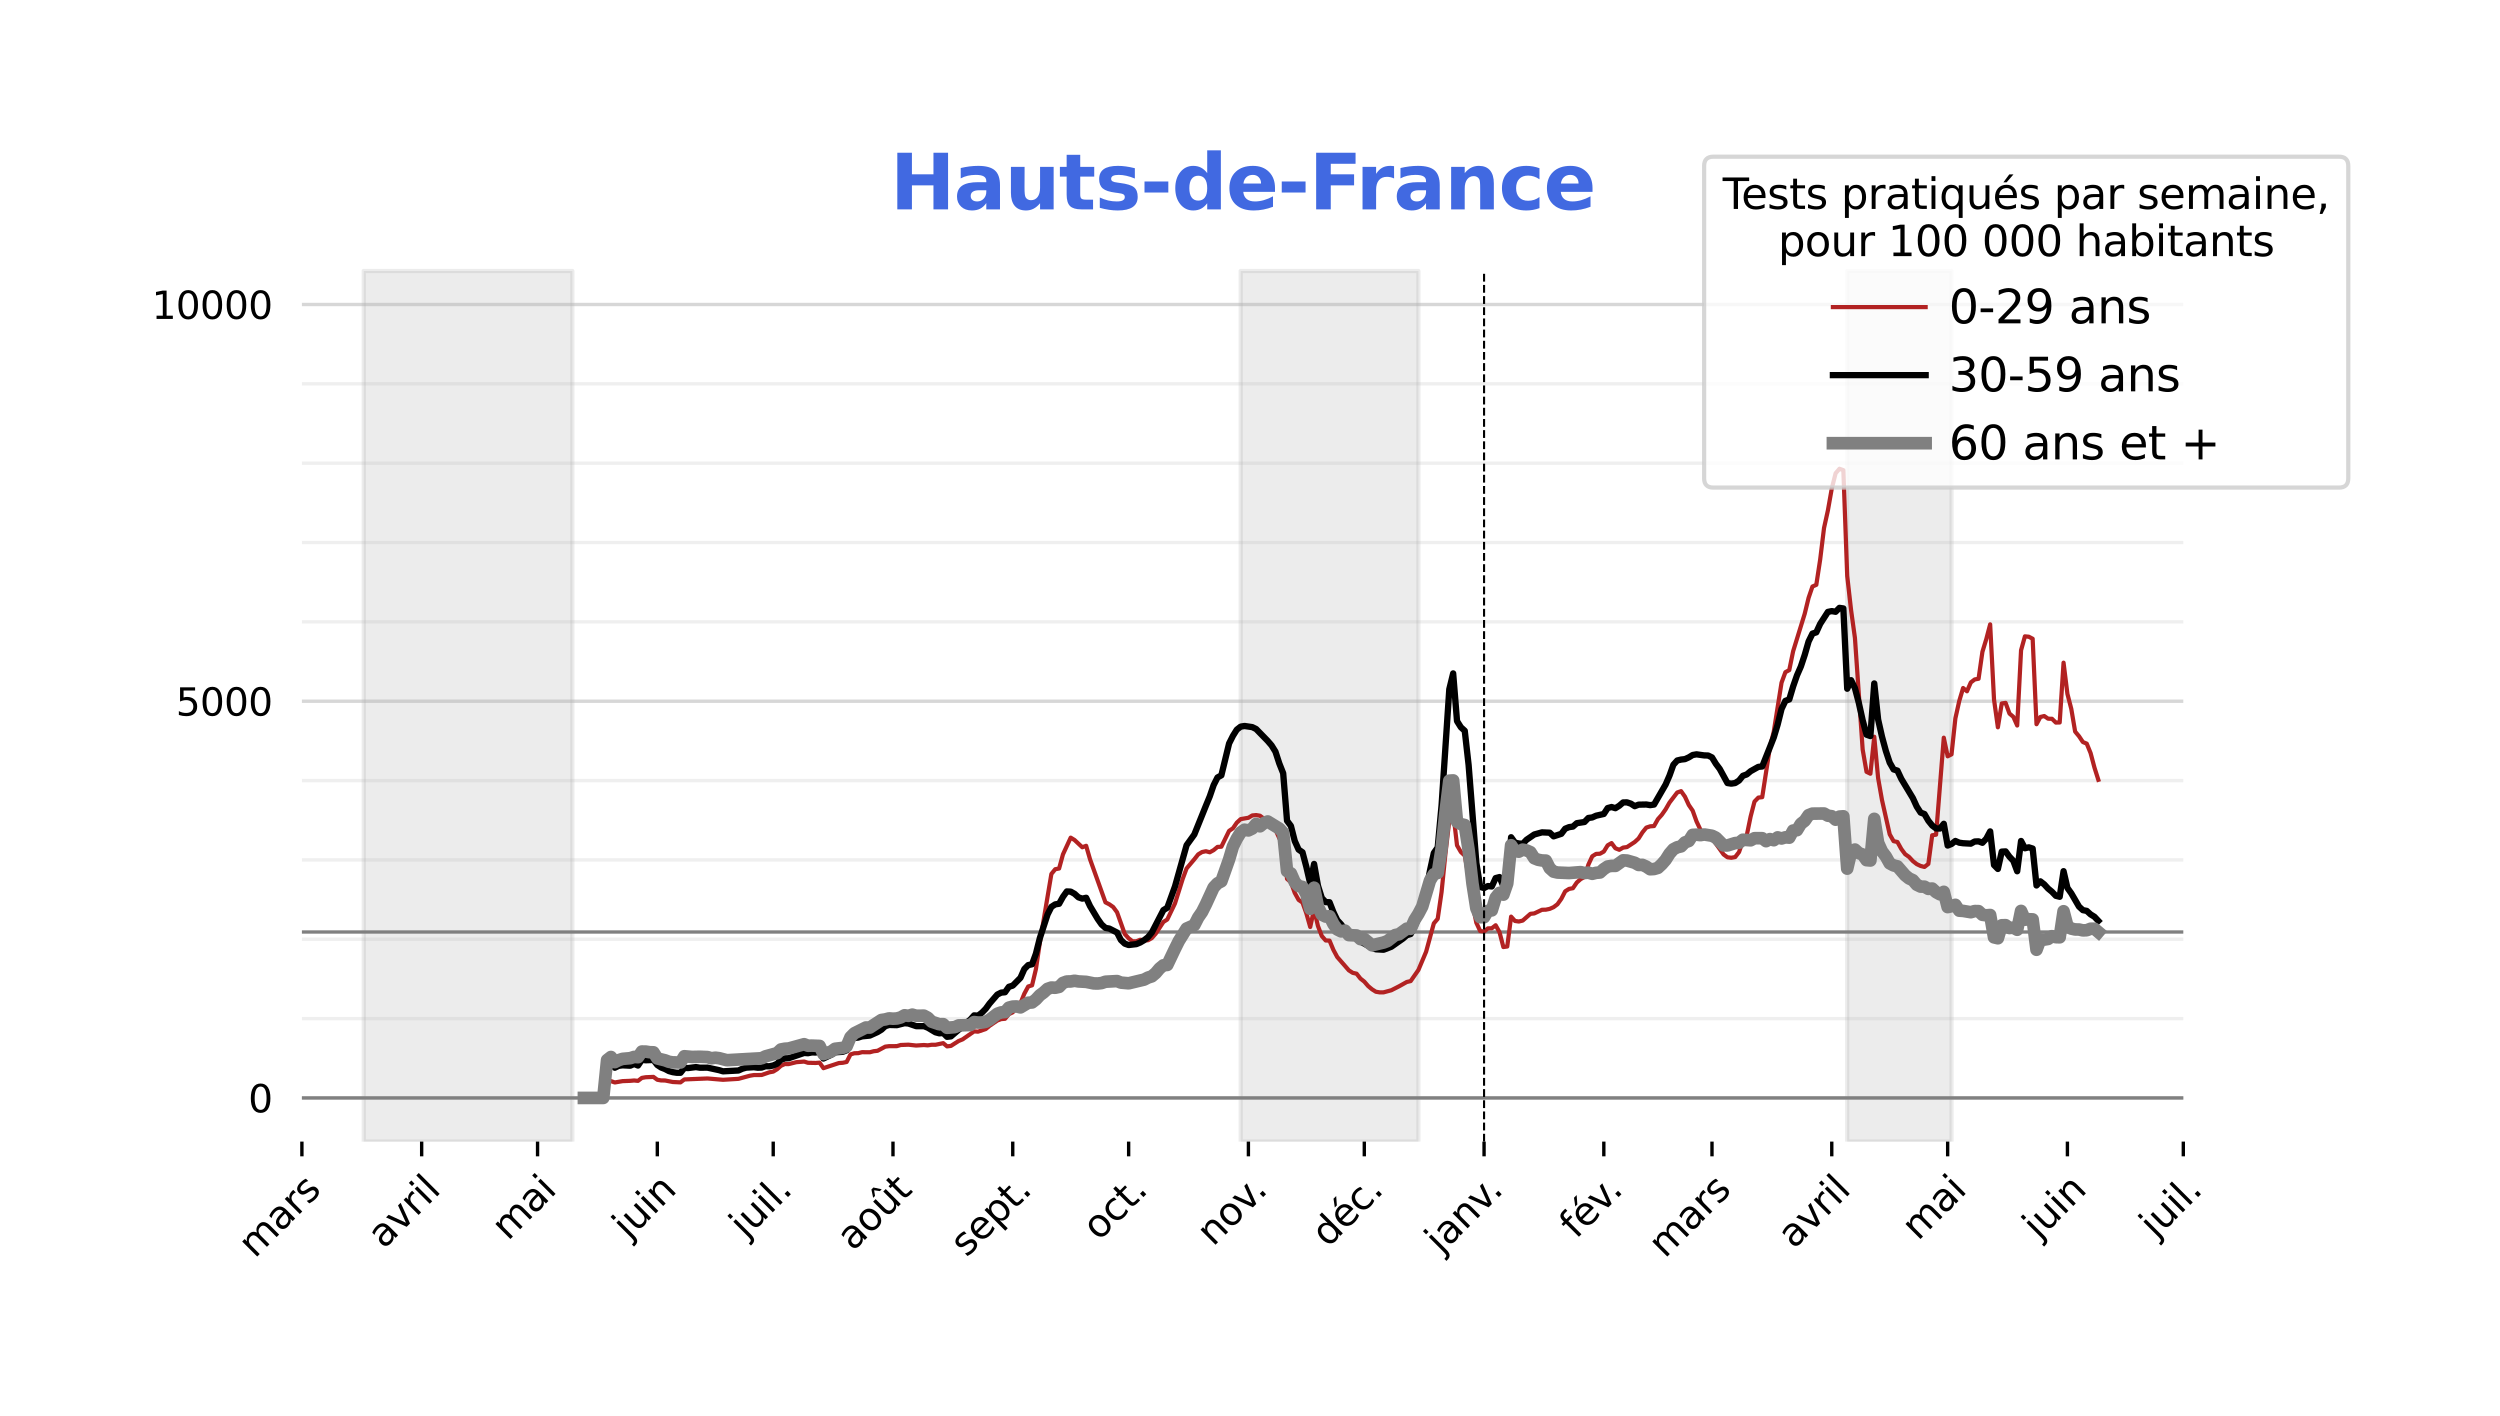 <?xml version="1.0" encoding="utf-8" standalone="no"?>
<!DOCTYPE svg PUBLIC "-//W3C//DTD SVG 1.1//EN"
  "http://www.w3.org/Graphics/SVG/1.1/DTD/svg11.dtd">
<svg height="336.05pt" version="1.1" viewBox="0 0 593.171 336.05" width="593.171pt" xmlns="http://www.w3.org/2000/svg" xmlns:xlink="http://www.w3.org/1999/xlink">
 <defs>
  <style type="text/css">*{stroke-linecap:butt;stroke-linejoin:round;}</style>
 </defs>
 <g id="figure_1">
  <g id="patch_1">
   <path d="M 0 336.05 
L 593.171 336.05 
L 593.171 0 
L 0 0 
z
" style="fill:#ffffff;"/>
  </g>
  <g id="axes_1">
   <g id="patch_2">
    <path d="M 71.631 270.861 
L 518.031 270.861 
L 518.031 53.421 
L 71.631 53.421 
z
" style="fill:none;opacity:0;"/>
   </g>
   <g id="patch_3">
    <path clip-path="url(#pa7e0486705)" d="M 86.297 270.861 
L 86.297 64.293 
L 135.796 64.293 
L 135.796 270.861 
z
" style="fill:#808080;opacity:0.15;stroke:#808080;stroke-linejoin:miter;"/>
   </g>
   <g id="patch_4">
    <path clip-path="url(#pa7e0486705)" d="M 294.373 270.861 
L 294.373 64.293 
L 336.538 64.293 
L 336.538 270.861 
z
" style="fill:#808080;opacity:0.15;stroke:#808080;stroke-linejoin:miter;"/>
   </g>
   <g id="patch_5">
    <path clip-path="url(#pa7e0486705)" d="M 438.284 270.861 
L 438.284 64.293 
L 463.033 64.293 
L 463.033 270.861 
z
" style="fill:#808080;opacity:0.15;stroke:#808080;stroke-linejoin:miter;"/>
   </g>
   <g id="matplotlib.axis_1">
    <g id="xtick_1">
     <g id="line2d_1">
      <defs>
       <path d="M 0 0 
L 0 3.5 
" id="m0df85cf477" style="stroke:#000000;stroke-width:0.8;"/>
      </defs>
      <g>
       <use style="stroke:#000000;stroke-width:0.8;" x="71.631" xlink:href="#m0df85cf477" y="270.861"/>
      </g>
     </g>
     <g id="text_1">
      <!-- mars -->
      <g transform="translate(60.437 298.726)rotate(-45)scale(0.09 -0.09)">
       <defs>
        <path d="M 3328 2828 
Q 3544 3216 3844 3400 
Q 4144 3584 4550 3584 
Q 5097 3584 5394 3201 
Q 5691 2819 5691 2113 
L 5691 0 
L 5113 0 
L 5113 2094 
Q 5113 2597 4934 2840 
Q 4756 3084 4391 3084 
Q 3944 3084 3684 2787 
Q 3425 2491 3425 1978 
L 3425 0 
L 2847 0 
L 2847 2094 
Q 2847 2600 2669 2842 
Q 2491 3084 2119 3084 
Q 1678 3084 1418 2786 
Q 1159 2488 1159 1978 
L 1159 0 
L 581 0 
L 581 3500 
L 1159 3500 
L 1159 2956 
Q 1356 3278 1631 3431 
Q 1906 3584 2284 3584 
Q 2666 3584 2933 3390 
Q 3200 3197 3328 2828 
z
" id="DejaVuSans-6d" transform="scale(0.016)"/>
        <path d="M 2194 1759 
Q 1497 1759 1228 1600 
Q 959 1441 959 1056 
Q 959 750 1161 570 
Q 1363 391 1709 391 
Q 2188 391 2477 730 
Q 2766 1069 2766 1631 
L 2766 1759 
L 2194 1759 
z
M 3341 1997 
L 3341 0 
L 2766 0 
L 2766 531 
Q 2569 213 2275 61 
Q 1981 -91 1556 -91 
Q 1019 -91 701 211 
Q 384 513 384 1019 
Q 384 1609 779 1909 
Q 1175 2209 1959 2209 
L 2766 2209 
L 2766 2266 
Q 2766 2663 2505 2880 
Q 2244 3097 1772 3097 
Q 1472 3097 1187 3025 
Q 903 2953 641 2809 
L 641 3341 
Q 956 3463 1253 3523 
Q 1550 3584 1831 3584 
Q 2591 3584 2966 3190 
Q 3341 2797 3341 1997 
z
" id="DejaVuSans-61" transform="scale(0.016)"/>
        <path d="M 2631 2963 
Q 2534 3019 2420 3045 
Q 2306 3072 2169 3072 
Q 1681 3072 1420 2755 
Q 1159 2438 1159 1844 
L 1159 0 
L 581 0 
L 581 3500 
L 1159 3500 
L 1159 2956 
Q 1341 3275 1631 3429 
Q 1922 3584 2338 3584 
Q 2397 3584 2469 3576 
Q 2541 3569 2628 3553 
L 2631 2963 
z
" id="DejaVuSans-72" transform="scale(0.016)"/>
        <path d="M 2834 3397 
L 2834 2853 
Q 2591 2978 2328 3040 
Q 2066 3103 1784 3103 
Q 1356 3103 1142 2972 
Q 928 2841 928 2578 
Q 928 2378 1081 2264 
Q 1234 2150 1697 2047 
L 1894 2003 
Q 2506 1872 2764 1633 
Q 3022 1394 3022 966 
Q 3022 478 2636 193 
Q 2250 -91 1575 -91 
Q 1294 -91 989 -36 
Q 684 19 347 128 
L 347 722 
Q 666 556 975 473 
Q 1284 391 1588 391 
Q 1994 391 2212 530 
Q 2431 669 2431 922 
Q 2431 1156 2273 1281 
Q 2116 1406 1581 1522 
L 1381 1569 
Q 847 1681 609 1914 
Q 372 2147 372 2553 
Q 372 3047 722 3315 
Q 1072 3584 1716 3584 
Q 2034 3584 2315 3537 
Q 2597 3491 2834 3397 
z
" id="DejaVuSans-73" transform="scale(0.016)"/>
       </defs>
       <use xlink:href="#DejaVuSans-6d"/>
       <use x="97.412" xlink:href="#DejaVuSans-61"/>
       <use x="158.691" xlink:href="#DejaVuSans-72"/>
       <use x="199.805" xlink:href="#DejaVuSans-73"/>
      </g>
     </g>
    </g>
    <g id="xtick_2">
     <g id="line2d_2">
      <g>
       <use style="stroke:#000000;stroke-width:0.8;" x="100.047" xlink:href="#m0df85cf477" y="270.861"/>
      </g>
     </g>
     <g id="text_2">
      <!-- avril -->
      <g transform="translate(91.064 296.515)rotate(-45)scale(0.09 -0.09)">
       <defs>
        <path d="M 191 3500 
L 800 3500 
L 1894 563 
L 2988 3500 
L 3597 3500 
L 2284 0 
L 1503 0 
L 191 3500 
z
" id="DejaVuSans-76" transform="scale(0.016)"/>
        <path d="M 603 3500 
L 1178 3500 
L 1178 0 
L 603 0 
L 603 3500 
z
M 603 4863 
L 1178 4863 
L 1178 4134 
L 603 4134 
L 603 4863 
z
" id="DejaVuSans-69" transform="scale(0.016)"/>
        <path d="M 603 4863 
L 1178 4863 
L 1178 0 
L 603 0 
L 603 4863 
z
" id="DejaVuSans-6c" transform="scale(0.016)"/>
       </defs>
       <use xlink:href="#DejaVuSans-61"/>
       <use x="61.279" xlink:href="#DejaVuSans-76"/>
       <use x="120.459" xlink:href="#DejaVuSans-72"/>
       <use x="161.572" xlink:href="#DejaVuSans-69"/>
       <use x="189.355" xlink:href="#DejaVuSans-6c"/>
      </g>
     </g>
    </g>
    <g id="xtick_3">
     <g id="line2d_3">
      <g>
       <use style="stroke:#000000;stroke-width:0.8;" x="127.546" xlink:href="#m0df85cf477" y="270.861"/>
      </g>
     </g>
     <g id="text_3">
      <!-- mai -->
      <g transform="translate(120.515 294.563)rotate(-45)scale(0.09 -0.09)">
       <use xlink:href="#DejaVuSans-6d"/>
       <use x="97.412" xlink:href="#DejaVuSans-61"/>
       <use x="158.691" xlink:href="#DejaVuSans-69"/>
      </g>
     </g>
    </g>
    <g id="xtick_4">
     <g id="line2d_4">
      <g>
       <use style="stroke:#000000;stroke-width:0.8;" x="155.961" xlink:href="#m0df85cf477" y="270.861"/>
      </g>
     </g>
     <g id="text_4">
      <!-- juin -->
      <g transform="translate(149.195 294.299)rotate(-45)scale(0.09 -0.09)">
       <defs>
        <path d="M 603 3500 
L 1178 3500 
L 1178 -63 
Q 1178 -731 923 -1031 
Q 669 -1331 103 -1331 
L -116 -1331 
L -116 -844 
L 38 -844 
Q 366 -844 484 -692 
Q 603 -541 603 -63 
L 603 3500 
z
M 603 4863 
L 1178 4863 
L 1178 4134 
L 603 4134 
L 603 4863 
z
" id="DejaVuSans-6a" transform="scale(0.016)"/>
        <path d="M 544 1381 
L 544 3500 
L 1119 3500 
L 1119 1403 
Q 1119 906 1312 657 
Q 1506 409 1894 409 
Q 2359 409 2629 706 
Q 2900 1003 2900 1516 
L 2900 3500 
L 3475 3500 
L 3475 0 
L 2900 0 
L 2900 538 
Q 2691 219 2414 64 
Q 2138 -91 1772 -91 
Q 1169 -91 856 284 
Q 544 659 544 1381 
z
M 1991 3584 
L 1991 3584 
z
" id="DejaVuSans-75" transform="scale(0.016)"/>
        <path d="M 3513 2113 
L 3513 0 
L 2938 0 
L 2938 2094 
Q 2938 2591 2744 2837 
Q 2550 3084 2163 3084 
Q 1697 3084 1428 2787 
Q 1159 2491 1159 1978 
L 1159 0 
L 581 0 
L 581 3500 
L 1159 3500 
L 1159 2956 
Q 1366 3272 1645 3428 
Q 1925 3584 2291 3584 
Q 2894 3584 3203 3211 
Q 3513 2838 3513 2113 
z
" id="DejaVuSans-6e" transform="scale(0.016)"/>
       </defs>
       <use xlink:href="#DejaVuSans-6a"/>
       <use x="27.783" xlink:href="#DejaVuSans-75"/>
       <use x="91.162" xlink:href="#DejaVuSans-69"/>
       <use x="118.945" xlink:href="#DejaVuSans-6e"/>
      </g>
     </g>
    </g>
    <g id="xtick_5">
     <g id="line2d_5">
      <g>
       <use style="stroke:#000000;stroke-width:0.8;" x="183.46" xlink:href="#m0df85cf477" y="270.861"/>
      </g>
     </g>
     <g id="text_5">
      <!-- juil. -->
      <g transform="translate(176.936 294.056)rotate(-45)scale(0.09 -0.09)">
       <defs>
        <path d="M 684 794 
L 1344 794 
L 1344 0 
L 684 0 
L 684 794 
z
" id="DejaVuSans-2e" transform="scale(0.016)"/>
       </defs>
       <use xlink:href="#DejaVuSans-6a"/>
       <use x="27.783" xlink:href="#DejaVuSans-75"/>
       <use x="91.162" xlink:href="#DejaVuSans-69"/>
       <use x="118.945" xlink:href="#DejaVuSans-6c"/>
       <use x="146.729" xlink:href="#DejaVuSans-2e"/>
      </g>
     </g>
    </g>
    <g id="xtick_6">
     <g id="line2d_6">
      <g>
       <use style="stroke:#000000;stroke-width:0.8;" x="211.876" xlink:href="#m0df85cf477" y="270.861"/>
      </g>
     </g>
     <g id="text_6">
      <!-- août -->
      <g transform="translate(202.39 297.018)rotate(-45)scale(0.09 -0.09)">
       <defs>
        <path d="M 1959 3097 
Q 1497 3097 1228 2736 
Q 959 2375 959 1747 
Q 959 1119 1226 758 
Q 1494 397 1959 397 
Q 2419 397 2687 759 
Q 2956 1122 2956 1747 
Q 2956 2369 2687 2733 
Q 2419 3097 1959 3097 
z
M 1959 3584 
Q 2709 3584 3137 3096 
Q 3566 2609 3566 1747 
Q 3566 888 3137 398 
Q 2709 -91 1959 -91 
Q 1206 -91 779 398 
Q 353 888 353 1747 
Q 353 2609 779 3096 
Q 1206 3584 1959 3584 
z
" id="DejaVuSans-6f" transform="scale(0.016)"/>
        <path d="M 544 1381 
L 544 3500 
L 1119 3500 
L 1119 1403 
Q 1119 906 1312 657 
Q 1506 409 1894 409 
Q 2359 409 2629 706 
Q 2900 1003 2900 1516 
L 2900 3500 
L 3475 3500 
L 3475 0 
L 2900 0 
L 2900 538 
Q 2691 219 2414 64 
Q 2138 -91 1772 -91 
Q 1169 -91 856 284 
Q 544 659 544 1381 
z
M 1991 3584 
L 1991 3584 
z
M 1753 5119 
L 2215 5119 
L 2981 3944 
L 2547 3944 
L 1984 4709 
L 1422 3944 
L 987 3944 
L 1753 5119 
z
" id="DejaVuSans-fb" transform="scale(0.016)"/>
        <path d="M 1172 4494 
L 1172 3500 
L 2356 3500 
L 2356 3053 
L 1172 3053 
L 1172 1153 
Q 1172 725 1289 603 
Q 1406 481 1766 481 
L 2356 481 
L 2356 0 
L 1766 0 
Q 1100 0 847 248 
Q 594 497 594 1153 
L 594 3053 
L 172 3053 
L 172 3500 
L 594 3500 
L 594 4494 
L 1172 4494 
z
" id="DejaVuSans-74" transform="scale(0.016)"/>
       </defs>
       <use xlink:href="#DejaVuSans-61"/>
       <use x="61.279" xlink:href="#DejaVuSans-6f"/>
       <use x="122.461" xlink:href="#DejaVuSans-fb"/>
       <use x="185.84" xlink:href="#DejaVuSans-74"/>
      </g>
     </g>
    </g>
    <g id="xtick_7">
     <g id="line2d_7">
      <g>
       <use style="stroke:#000000;stroke-width:0.8;" x="240.292" xlink:href="#m0df85cf477" y="270.861"/>
      </g>
     </g>
     <g id="text_7">
      <!-- sept. -->
      <g transform="translate(229.339 298.485)rotate(-45)scale(0.09 -0.09)">
       <defs>
        <path d="M 3597 1894 
L 3597 1613 
L 953 1613 
Q 991 1019 1311 708 
Q 1631 397 2203 397 
Q 2534 397 2845 478 
Q 3156 559 3463 722 
L 3463 178 
Q 3153 47 2828 -22 
Q 2503 -91 2169 -91 
Q 1331 -91 842 396 
Q 353 884 353 1716 
Q 353 2575 817 3079 
Q 1281 3584 2069 3584 
Q 2775 3584 3186 3129 
Q 3597 2675 3597 1894 
z
M 3022 2063 
Q 3016 2534 2758 2815 
Q 2500 3097 2075 3097 
Q 1594 3097 1305 2825 
Q 1016 2553 972 2059 
L 3022 2063 
z
" id="DejaVuSans-65" transform="scale(0.016)"/>
        <path d="M 1159 525 
L 1159 -1331 
L 581 -1331 
L 581 3500 
L 1159 3500 
L 1159 2969 
Q 1341 3281 1617 3432 
Q 1894 3584 2278 3584 
Q 2916 3584 3314 3078 
Q 3713 2572 3713 1747 
Q 3713 922 3314 415 
Q 2916 -91 2278 -91 
Q 1894 -91 1617 61 
Q 1341 213 1159 525 
z
M 3116 1747 
Q 3116 2381 2855 2742 
Q 2594 3103 2138 3103 
Q 1681 3103 1420 2742 
Q 1159 2381 1159 1747 
Q 1159 1113 1420 752 
Q 1681 391 2138 391 
Q 2594 391 2855 752 
Q 3116 1113 3116 1747 
z
" id="DejaVuSans-70" transform="scale(0.016)"/>
       </defs>
       <use xlink:href="#DejaVuSans-73"/>
       <use x="52.1" xlink:href="#DejaVuSans-65"/>
       <use x="113.623" xlink:href="#DejaVuSans-70"/>
       <use x="177.1" xlink:href="#DejaVuSans-74"/>
       <use x="216.309" xlink:href="#DejaVuSans-2e"/>
      </g>
     </g>
    </g>
    <g id="xtick_8">
     <g id="line2d_8">
      <g>
       <use style="stroke:#000000;stroke-width:0.8;" x="267.791" xlink:href="#m0df85cf477" y="270.861"/>
      </g>
     </g>
     <g id="text_8">
      <!-- oct. -->
      <g transform="translate(260.716 294.607)rotate(-45)scale(0.09 -0.09)">
       <defs>
        <path d="M 3122 3366 
L 3122 2828 
Q 2878 2963 2633 3030 
Q 2388 3097 2138 3097 
Q 1578 3097 1268 2742 
Q 959 2388 959 1747 
Q 959 1106 1268 751 
Q 1578 397 2138 397 
Q 2388 397 2633 464 
Q 2878 531 3122 666 
L 3122 134 
Q 2881 22 2623 -34 
Q 2366 -91 2075 -91 
Q 1284 -91 818 406 
Q 353 903 353 1747 
Q 353 2603 823 3093 
Q 1294 3584 2113 3584 
Q 2378 3584 2631 3529 
Q 2884 3475 3122 3366 
z
" id="DejaVuSans-63" transform="scale(0.016)"/>
       </defs>
       <use xlink:href="#DejaVuSans-6f"/>
       <use x="61.182" xlink:href="#DejaVuSans-63"/>
       <use x="116.162" xlink:href="#DejaVuSans-74"/>
       <use x="155.371" xlink:href="#DejaVuSans-2e"/>
      </g>
     </g>
    </g>
    <g id="xtick_9">
     <g id="line2d_9">
      <g>
       <use style="stroke:#000000;stroke-width:0.8;" x="296.206" xlink:href="#m0df85cf477" y="270.861"/>
      </g>
     </g>
     <g id="text_9">
      <!-- nov. -->
      <g transform="translate(287.819 295.919)rotate(-45)scale(0.09 -0.09)">
       <use xlink:href="#DejaVuSans-6e"/>
       <use x="63.379" xlink:href="#DejaVuSans-6f"/>
       <use x="124.561" xlink:href="#DejaVuSans-76"/>
       <use x="175.99" xlink:href="#DejaVuSans-2e"/>
      </g>
     </g>
    </g>
    <g id="xtick_10">
     <g id="line2d_10">
      <g>
       <use style="stroke:#000000;stroke-width:0.8;" x="323.705" xlink:href="#m0df85cf477" y="270.861"/>
      </g>
     </g>
     <g id="text_10">
      <!-- déc. -->
      <g transform="translate(315.063 296.174)rotate(-45)scale(0.09 -0.09)">
       <defs>
        <path d="M 2906 2969 
L 2906 4863 
L 3481 4863 
L 3481 0 
L 2906 0 
L 2906 525 
Q 2725 213 2448 61 
Q 2172 -91 1784 -91 
Q 1150 -91 751 415 
Q 353 922 353 1747 
Q 353 2572 751 3078 
Q 1150 3584 1784 3584 
Q 2172 3584 2448 3432 
Q 2725 3281 2906 2969 
z
M 947 1747 
Q 947 1113 1208 752 
Q 1469 391 1925 391 
Q 2381 391 2643 752 
Q 2906 1113 2906 1747 
Q 2906 2381 2643 2742 
Q 2381 3103 1925 3103 
Q 1469 3103 1208 2742 
Q 947 2381 947 1747 
z
" id="DejaVuSans-64" transform="scale(0.016)"/>
        <path d="M 3597 1894 
L 3597 1613 
L 953 1613 
Q 991 1019 1311 708 
Q 1631 397 2203 397 
Q 2534 397 2845 478 
Q 3156 559 3463 722 
L 3463 178 
Q 3153 47 2828 -22 
Q 2503 -91 2169 -91 
Q 1331 -91 842 396 
Q 353 884 353 1716 
Q 353 2575 817 3079 
Q 1281 3584 2069 3584 
Q 2775 3584 3186 3129 
Q 3597 2675 3597 1894 
z
M 3022 2063 
Q 3016 2534 2758 2815 
Q 2500 3097 2075 3097 
Q 1594 3097 1305 2825 
Q 1016 2553 972 2059 
L 3022 2063 
z
M 2466 5119 
L 3088 5119 
L 2070 3944 
L 1591 3944 
L 2466 5119 
z
" id="DejaVuSans-e9" transform="scale(0.016)"/>
       </defs>
       <use xlink:href="#DejaVuSans-64"/>
       <use x="63.477" xlink:href="#DejaVuSans-e9"/>
       <use x="125" xlink:href="#DejaVuSans-63"/>
       <use x="179.98" xlink:href="#DejaVuSans-2e"/>
      </g>
     </g>
    </g>
    <g id="xtick_11">
     <g id="line2d_11">
      <g>
       <use style="stroke:#000000;stroke-width:0.8;" x="352.121" xlink:href="#m0df85cf477" y="270.861"/>
      </g>
     </g>
     <g id="text_11">
      <!-- janv. -->
      <g transform="translate(341.959 297.693)rotate(-45)scale(0.09 -0.09)">
       <use xlink:href="#DejaVuSans-6a"/>
       <use x="27.783" xlink:href="#DejaVuSans-61"/>
       <use x="89.062" xlink:href="#DejaVuSans-6e"/>
       <use x="152.441" xlink:href="#DejaVuSans-76"/>
       <use x="203.871" xlink:href="#DejaVuSans-2e"/>
      </g>
     </g>
    </g>
    <g id="xtick_12">
     <g id="line2d_12">
      <g>
       <use style="stroke:#000000;stroke-width:0.8;" x="380.536" xlink:href="#m0df85cf477" y="270.861"/>
      </g>
     </g>
     <g id="text_12">
      <!-- fév. -->
      <g transform="translate(373.92 294.148)rotate(-45)scale(0.09 -0.09)">
       <defs>
        <path d="M 2375 4863 
L 2375 4384 
L 1825 4384 
Q 1516 4384 1395 4259 
Q 1275 4134 1275 3809 
L 1275 3500 
L 2222 3500 
L 2222 3053 
L 1275 3053 
L 1275 0 
L 697 0 
L 697 3053 
L 147 3053 
L 147 3500 
L 697 3500 
L 697 3744 
Q 697 4328 969 4595 
Q 1241 4863 1831 4863 
L 2375 4863 
z
" id="DejaVuSans-66" transform="scale(0.016)"/>
       </defs>
       <use xlink:href="#DejaVuSans-66"/>
       <use x="35.205" xlink:href="#DejaVuSans-e9"/>
       <use x="96.729" xlink:href="#DejaVuSans-76"/>
       <use x="148.158" xlink:href="#DejaVuSans-2e"/>
      </g>
     </g>
    </g>
    <g id="xtick_13">
     <g id="line2d_13">
      <g>
       <use style="stroke:#000000;stroke-width:0.8;" x="406.202" xlink:href="#m0df85cf477" y="270.861"/>
      </g>
     </g>
     <g id="text_13">
      <!-- mars -->
      <g transform="translate(395.007 298.726)rotate(-45)scale(0.09 -0.09)">
       <use xlink:href="#DejaVuSans-6d"/>
       <use x="97.412" xlink:href="#DejaVuSans-61"/>
       <use x="158.691" xlink:href="#DejaVuSans-72"/>
       <use x="199.805" xlink:href="#DejaVuSans-73"/>
      </g>
     </g>
    </g>
    <g id="xtick_14">
     <g id="line2d_14">
      <g>
       <use style="stroke:#000000;stroke-width:0.8;" x="434.618" xlink:href="#m0df85cf477" y="270.861"/>
      </g>
     </g>
     <g id="text_14">
      <!-- avril -->
      <g transform="translate(425.635 296.515)rotate(-45)scale(0.09 -0.09)">
       <use xlink:href="#DejaVuSans-61"/>
       <use x="61.279" xlink:href="#DejaVuSans-76"/>
       <use x="120.459" xlink:href="#DejaVuSans-72"/>
       <use x="161.572" xlink:href="#DejaVuSans-69"/>
       <use x="189.355" xlink:href="#DejaVuSans-6c"/>
      </g>
     </g>
    </g>
    <g id="xtick_15">
     <g id="line2d_15">
      <g>
       <use style="stroke:#000000;stroke-width:0.8;" x="462.117" xlink:href="#m0df85cf477" y="270.861"/>
      </g>
     </g>
     <g id="text_15">
      <!-- mai -->
      <g transform="translate(455.085 294.563)rotate(-45)scale(0.09 -0.09)">
       <use xlink:href="#DejaVuSans-6d"/>
       <use x="97.412" xlink:href="#DejaVuSans-61"/>
       <use x="158.691" xlink:href="#DejaVuSans-69"/>
      </g>
     </g>
    </g>
    <g id="xtick_16">
     <g id="line2d_16">
      <g>
       <use style="stroke:#000000;stroke-width:0.8;" x="490.532" xlink:href="#m0df85cf477" y="270.861"/>
      </g>
     </g>
     <g id="text_16">
      <!-- juin -->
      <g transform="translate(483.766 294.299)rotate(-45)scale(0.09 -0.09)">
       <use xlink:href="#DejaVuSans-6a"/>
       <use x="27.783" xlink:href="#DejaVuSans-75"/>
       <use x="91.162" xlink:href="#DejaVuSans-69"/>
       <use x="118.945" xlink:href="#DejaVuSans-6e"/>
      </g>
     </g>
    </g>
    <g id="xtick_17">
     <g id="line2d_17">
      <g>
       <use style="stroke:#000000;stroke-width:0.8;" x="518.031" xlink:href="#m0df85cf477" y="270.861"/>
      </g>
     </g>
     <g id="text_17">
      <!-- juil. -->
      <g transform="translate(511.507 294.056)rotate(-45)scale(0.09 -0.09)">
       <use xlink:href="#DejaVuSans-6a"/>
       <use x="27.783" xlink:href="#DejaVuSans-75"/>
       <use x="91.162" xlink:href="#DejaVuSans-69"/>
       <use x="118.945" xlink:href="#DejaVuSans-6c"/>
       <use x="146.729" xlink:href="#DejaVuSans-2e"/>
      </g>
     </g>
    </g>
   </g>
   <g id="matplotlib.axis_2">
    <g id="ytick_1">
     <g id="line2d_18">
      <path clip-path="url(#pa7e0486705)" d="M 71.631 260.506 
L 518.031 260.506 
" style="fill:none;stroke:#b0b0b0;stroke-linecap:square;stroke-opacity:0.5;stroke-width:0.8;"/>
     </g>
     <g id="text_18">
      <!-- 0 -->
      <g transform="translate(58.905 263.926)scale(0.09 -0.09)">
       <defs>
        <path d="M 2034 4250 
Q 1547 4250 1301 3770 
Q 1056 3291 1056 2328 
Q 1056 1369 1301 889 
Q 1547 409 2034 409 
Q 2525 409 2770 889 
Q 3016 1369 3016 2328 
Q 3016 3291 2770 3770 
Q 2525 4250 2034 4250 
z
M 2034 4750 
Q 2819 4750 3233 4129 
Q 3647 3509 3647 2328 
Q 3647 1150 3233 529 
Q 2819 -91 2034 -91 
Q 1250 -91 836 529 
Q 422 1150 422 2328 
Q 422 3509 836 4129 
Q 1250 4750 2034 4750 
z
" id="DejaVuSans-30" transform="scale(0.016)"/>
       </defs>
       <use xlink:href="#DejaVuSans-30"/>
      </g>
     </g>
    </g>
    <g id="ytick_2">
     <g id="line2d_19">
      <path clip-path="url(#pa7e0486705)" d="M 71.631 166.376 
L 518.031 166.376 
" style="fill:none;stroke:#b0b0b0;stroke-linecap:square;stroke-opacity:0.5;stroke-width:0.8;"/>
     </g>
     <g id="text_19">
      <!-- 5000 -->
      <g transform="translate(41.726 169.796)scale(0.09 -0.09)">
       <defs>
        <path d="M 691 4666 
L 3169 4666 
L 3169 4134 
L 1269 4134 
L 1269 2991 
Q 1406 3038 1543 3061 
Q 1681 3084 1819 3084 
Q 2600 3084 3056 2656 
Q 3513 2228 3513 1497 
Q 3513 744 3044 326 
Q 2575 -91 1722 -91 
Q 1428 -91 1123 -41 
Q 819 9 494 109 
L 494 744 
Q 775 591 1075 516 
Q 1375 441 1709 441 
Q 2250 441 2565 725 
Q 2881 1009 2881 1497 
Q 2881 1984 2565 2268 
Q 2250 2553 1709 2553 
Q 1456 2553 1204 2497 
Q 953 2441 691 2322 
L 691 4666 
z
" id="DejaVuSans-35" transform="scale(0.016)"/>
       </defs>
       <use xlink:href="#DejaVuSans-35"/>
       <use x="63.623" xlink:href="#DejaVuSans-30"/>
       <use x="127.246" xlink:href="#DejaVuSans-30"/>
       <use x="190.869" xlink:href="#DejaVuSans-30"/>
      </g>
     </g>
    </g>
    <g id="ytick_3">
     <g id="line2d_20">
      <path clip-path="url(#pa7e0486705)" d="M 71.631 72.247 
L 518.031 72.247 
" style="fill:none;stroke:#b0b0b0;stroke-linecap:square;stroke-opacity:0.5;stroke-width:0.8;"/>
     </g>
     <g id="text_20">
      <!-- 10000 -->
      <g transform="translate(36 75.666)scale(0.09 -0.09)">
       <defs>
        <path d="M 794 531 
L 1825 531 
L 1825 4091 
L 703 3866 
L 703 4441 
L 1819 4666 
L 2450 4666 
L 2450 531 
L 3481 531 
L 3481 0 
L 794 0 
L 794 531 
z
" id="DejaVuSans-31" transform="scale(0.016)"/>
       </defs>
       <use xlink:href="#DejaVuSans-31"/>
       <use x="63.623" xlink:href="#DejaVuSans-30"/>
       <use x="127.246" xlink:href="#DejaVuSans-30"/>
       <use x="190.869" xlink:href="#DejaVuSans-30"/>
       <use x="254.492" xlink:href="#DejaVuSans-30"/>
      </g>
     </g>
    </g>
    <g id="ytick_4">
     <g id="line2d_21">
      <path clip-path="url(#pa7e0486705)" d="M 71.631 241.68 
L 518.031 241.68 
" style="fill:none;stroke:#b0b0b0;stroke-linecap:square;stroke-opacity:0.2;stroke-width:0.8;"/>
     </g>
    </g>
    <g id="ytick_5">
     <g id="line2d_22">
      <path clip-path="url(#pa7e0486705)" d="M 71.631 222.854 
L 518.031 222.854 
" style="fill:none;stroke:#b0b0b0;stroke-linecap:square;stroke-opacity:0.2;stroke-width:0.8;"/>
     </g>
    </g>
    <g id="ytick_6">
     <g id="line2d_23">
      <path clip-path="url(#pa7e0486705)" d="M 71.631 204.028 
L 518.031 204.028 
" style="fill:none;stroke:#b0b0b0;stroke-linecap:square;stroke-opacity:0.2;stroke-width:0.8;"/>
     </g>
    </g>
    <g id="ytick_7">
     <g id="line2d_24">
      <path clip-path="url(#pa7e0486705)" d="M 71.631 185.202 
L 518.031 185.202 
" style="fill:none;stroke:#b0b0b0;stroke-linecap:square;stroke-opacity:0.2;stroke-width:0.8;"/>
     </g>
    </g>
    <g id="ytick_8">
     <g id="line2d_25">
      <path clip-path="url(#pa7e0486705)" d="M 71.631 147.55 
L 518.031 147.55 
" style="fill:none;stroke:#b0b0b0;stroke-linecap:square;stroke-opacity:0.2;stroke-width:0.8;"/>
     </g>
    </g>
    <g id="ytick_9">
     <g id="line2d_26">
      <path clip-path="url(#pa7e0486705)" d="M 71.631 128.725 
L 518.031 128.725 
" style="fill:none;stroke:#b0b0b0;stroke-linecap:square;stroke-opacity:0.2;stroke-width:0.8;"/>
     </g>
    </g>
    <g id="ytick_10">
     <g id="line2d_27">
      <path clip-path="url(#pa7e0486705)" d="M 71.631 109.899 
L 518.031 109.899 
" style="fill:none;stroke:#b0b0b0;stroke-linecap:square;stroke-opacity:0.2;stroke-width:0.8;"/>
     </g>
    </g>
    <g id="ytick_11">
     <g id="line2d_28">
      <path clip-path="url(#pa7e0486705)" d="M 71.631 91.073 
L 518.031 91.073 
" style="fill:none;stroke:#b0b0b0;stroke-linecap:square;stroke-opacity:0.2;stroke-width:0.8;"/>
     </g>
    </g>
   </g>
   <g id="line2d_29">
    <path clip-path="url(#pa7e0486705)" d="M 71.631 221.137 
L 518.031 221.137 
" style="fill:none;stroke:#808080;stroke-linecap:square;stroke-width:0.8;"/>
   </g>
   <g id="line2d_30">
    <path clip-path="url(#pa7e0486705)" d="M 138.545 260.506 
L 143.129 260.506 
L 144.045 257.006 
L 144.962 256.516 
L 145.878 256.833 
L 147.712 256.52 
L 149.545 256.447 
L 150.462 256.364 
L 151.378 256.456 
L 152.295 255.751 
L 153.212 255.593 
L 155.045 255.516 
L 155.961 256.192 
L 156.878 256.355 
L 157.795 256.363 
L 159.628 256.725 
L 161.461 256.812 
L 162.378 256.117 
L 166.044 255.963 
L 167.878 255.888 
L 171.544 256.201 
L 175.211 255.974 
L 177.961 255.226 
L 178.877 255.074 
L 180.711 255.059 
L 182.544 254.426 
L 183.46 254.256 
L 184.377 253.698 
L 185.294 252.878 
L 186.21 252.467 
L 187.127 252.472 
L 188.96 252.02 
L 190.793 251.876 
L 191.71 252.164 
L 193.543 252.207 
L 194.46 252.134 
L 195.377 253.439 
L 199.043 252.227 
L 199.96 252.166 
L 200.876 251.972 
L 201.793 250.181 
L 202.71 249.904 
L 203.626 249.88 
L 204.543 249.649 
L 206.376 249.668 
L 207.293 249.424 
L 208.209 249.32 
L 210.043 248.337 
L 210.959 248.223 
L 212.793 248.213 
L 213.709 247.945 
L 215.543 247.873 
L 217.376 248.071 
L 219.209 247.952 
L 220.126 248.027 
L 221.042 247.892 
L 221.959 247.895 
L 223.792 247.509 
L 224.709 248.271 
L 225.626 248.16 
L 227.459 246.99 
L 228.375 246.619 
L 231.125 244.708 
L 232.042 244.783 
L 233.875 244.163 
L 234.792 243.394 
L 236.625 242.142 
L 237.542 241.8 
L 238.458 241.724 
L 239.375 240.626 
L 240.292 240.193 
L 242.125 238.019 
L 243.042 235.768 
L 243.958 234.066 
L 244.875 233.784 
L 245.791 229.94 
L 246.708 223.742 
L 249.458 207.364 
L 250.375 206.24 
L 251.291 206.069 
L 252.208 202.716 
L 254.041 198.749 
L 254.958 199.309 
L 256.791 201.029 
L 257.708 200.688 
L 258.624 203.863 
L 262.291 214.099 
L 263.207 214.563 
L 264.124 215.21 
L 265.041 216.452 
L 266.874 221.61 
L 267.791 222.628 
L 268.707 223.345 
L 269.624 223.333 
L 270.54 222.975 
L 271.457 223.095 
L 272.374 223.101 
L 273.29 222.582 
L 274.207 221.543 
L 276.04 218.749 
L 276.957 218.169 
L 278.79 214.342 
L 280.623 208.515 
L 281.54 206.055 
L 283.373 203.882 
L 284.29 202.722 
L 285.207 202.163 
L 286.123 201.97 
L 287.04 202.218 
L 287.957 201.712 
L 288.873 200.948 
L 289.79 200.897 
L 291.623 197.144 
L 292.54 196.528 
L 293.456 195.191 
L 294.373 194.35 
L 296.206 194.034 
L 297.123 193.479 
L 298.039 193.398 
L 298.956 193.544 
L 299.873 194.237 
L 300.789 195.073 
L 301.706 195.534 
L 302.623 196.856 
L 303.539 198.894 
L 304.456 199.919 
L 305.373 208.53 
L 306.289 209.336 
L 307.206 211.867 
L 308.122 213.517 
L 309.039 214.144 
L 309.956 216.708 
L 310.872 219.941 
L 311.789 215.773 
L 312.706 219.71 
L 313.622 222.09 
L 314.539 223.141 
L 315.455 223.179 
L 316.372 225.377 
L 317.289 227.077 
L 320.039 230.23 
L 320.955 230.82 
L 321.872 231.025 
L 322.789 232.185 
L 323.705 232.908 
L 324.622 233.967 
L 325.538 234.732 
L 326.455 235.308 
L 327.372 235.46 
L 328.288 235.449 
L 330.122 234.953 
L 331.955 234.017 
L 333.788 232.992 
L 334.705 232.782 
L 336.538 230.152 
L 338.371 225.814 
L 340.205 219.081 
L 341.121 218.007 
L 342.038 211.655 
L 342.954 202.558 
L 343.871 194.705 
L 344.788 192.686 
L 345.704 200.58 
L 346.621 202.155 
L 347.538 203.016 
L 348.454 207.938 
L 349.371 214.445 
L 350.288 218.936 
L 351.204 220.908 
L 352.121 221.018 
L 353.037 220.275 
L 353.954 220.248 
L 354.871 219.536 
L 355.787 221.18 
L 356.704 224.704 
L 357.621 224.575 
L 358.537 217.492 
L 359.454 218.513 
L 360.37 218.647 
L 361.287 218.426 
L 363.12 216.823 
L 364.037 216.725 
L 365.87 215.861 
L 366.787 215.837 
L 367.704 215.644 
L 368.62 215.241 
L 369.537 214.549 
L 370.453 213.262 
L 371.37 211.481 
L 372.287 210.91 
L 373.203 210.744 
L 374.12 209.402 
L 375.037 208.584 
L 375.953 208.073 
L 376.87 205.157 
L 377.786 203.176 
L 378.703 202.605 
L 379.62 202.563 
L 380.536 202.05 
L 381.453 200.562 
L 382.37 200.039 
L 383.286 201.266 
L 384.203 201.63 
L 385.12 201.107 
L 386.036 200.981 
L 387.869 199.781 
L 388.786 198.942 
L 389.703 197.491 
L 390.619 196.361 
L 391.536 196.062 
L 392.453 195.994 
L 393.369 194.361 
L 394.286 193.334 
L 395.203 192.023 
L 396.119 190.432 
L 397.952 188.03 
L 398.869 187.717 
L 399.786 189.025 
L 400.702 191.006 
L 401.619 192.348 
L 402.536 194.907 
L 403.452 196.846 
L 404.369 197.924 
L 405.285 198.073 
L 406.202 198.873 
L 408.952 202.735 
L 409.869 203.405 
L 410.785 203.521 
L 411.702 203.354 
L 412.619 202.17 
L 413.535 199.487 
L 414.452 198.195 
L 415.368 193.738 
L 416.285 190.195 
L 417.202 189.244 
L 418.118 189.142 
L 419.952 177.263 
L 420.868 173.539 
L 422.701 161.982 
L 423.618 159.49 
L 424.535 158.994 
L 425.451 154.528 
L 428.201 145.625 
L 429.118 141.862 
L 430.035 139.168 
L 430.951 138.763 
L 431.868 132.763 
L 432.784 125.271 
L 433.701 121.115 
L 434.618 115.933 
L 435.534 112.293 
L 436.451 111.227 
L 437.368 111.561 
L 438.284 136.652 
L 439.201 144.76 
L 440.117 151.363 
L 441.951 177.843 
L 442.867 183.126 
L 443.784 183.577 
L 444.701 174.806 
L 445.617 184.616 
L 446.534 189.814 
L 448.367 197.959 
L 449.284 199.576 
L 450.2 199.779 
L 451.117 201.435 
L 452.034 202.672 
L 452.95 203.317 
L 453.867 204.308 
L 454.784 205.03 
L 455.7 205.463 
L 456.617 205.697 
L 457.534 204.979 
L 458.45 198.185 
L 459.367 198.042 
L 461.2 175.034 
L 462.117 179.446 
L 463.033 178.984 
L 463.95 170.45 
L 464.867 166.328 
L 465.783 163.246 
L 466.7 164.017 
L 467.616 161.918 
L 468.533 161.213 
L 469.45 161.045 
L 470.366 154.649 
L 471.283 151.644 
L 472.2 148.141 
L 473.116 165.964 
L 474.033 172.562 
L 474.95 166.909 
L 475.866 166.772 
L 476.783 169.304 
L 477.699 170.077 
L 478.616 172.139 
L 479.533 154.291 
L 480.449 150.989 
L 481.366 151.075 
L 482.283 151.557 
L 483.199 171.83 
L 484.116 170.118 
L 485.032 169.893 
L 485.949 170.527 
L 486.866 170.542 
L 487.782 171.441 
L 488.699 171.418 
L 489.616 157.237 
L 490.532 164.637 
L 491.449 168.183 
L 492.366 173.59 
L 493.282 174.681 
L 494.199 176.06 
L 495.115 176.441 
L 496.032 178.678 
L 496.949 182.125 
L 497.865 185.024 
L 497.865 185.024 
" style="fill:none;stroke:#b22222;stroke-linecap:square;"/>
   </g>
   <g id="line2d_31">
    <path clip-path="url(#pa7e0486705)" d="M 138.545 260.506 
L 143.129 260.506 
L 144.045 253.451 
L 144.962 252.468 
L 145.878 253.334 
L 146.795 252.886 
L 147.712 252.768 
L 149.545 252.857 
L 150.462 252.444 
L 151.378 252.817 
L 152.295 251.47 
L 153.212 251.565 
L 155.045 251.496 
L 155.961 252.696 
L 156.878 253.291 
L 157.795 253.648 
L 158.711 254.131 
L 159.628 254.392 
L 160.545 254.53 
L 161.461 254.535 
L 162.378 253.385 
L 163.294 253.413 
L 165.128 253.187 
L 166.044 253.329 
L 167.878 253.321 
L 170.628 253.917 
L 171.544 254.19 
L 175.211 253.995 
L 176.127 253.58 
L 177.044 253.319 
L 178.877 253.216 
L 179.794 253.33 
L 180.711 253.302 
L 181.627 252.983 
L 182.544 252.993 
L 183.46 252.806 
L 184.377 252.395 
L 185.294 251.461 
L 186.21 251.129 
L 187.127 251.083 
L 190.793 249.831 
L 191.71 249.892 
L 192.627 249.706 
L 193.543 249.726 
L 194.46 249.502 
L 195.377 251.152 
L 197.21 250.271 
L 198.127 249.681 
L 199.96 249.562 
L 200.876 249.202 
L 201.793 246.898 
L 202.71 246.256 
L 203.626 246.185 
L 204.543 245.891 
L 206.376 245.71 
L 208.209 244.882 
L 209.126 244.319 
L 210.043 243.477 
L 210.959 243.188 
L 212.793 243.236 
L 214.626 242.767 
L 215.543 242.847 
L 217.376 243.471 
L 219.209 243.471 
L 220.126 243.835 
L 221.959 244.93 
L 222.876 245.172 
L 223.792 245.097 
L 224.709 246.006 
L 225.626 245.898 
L 227.459 244.324 
L 228.375 243.687 
L 229.292 242.66 
L 230.209 241.941 
L 231.125 240.919 
L 232.042 240.985 
L 232.959 240.301 
L 233.875 239.362 
L 234.792 238.104 
L 236.625 235.983 
L 237.542 235.516 
L 238.458 235.429 
L 239.375 234.135 
L 240.292 233.858 
L 242.125 232.004 
L 243.042 229.924 
L 243.958 228.993 
L 244.875 228.791 
L 245.791 226.28 
L 246.708 222.626 
L 248.541 216.997 
L 249.458 215.173 
L 250.375 214.578 
L 251.291 214.437 
L 252.208 212.791 
L 253.124 211.511 
L 254.041 211.554 
L 254.958 212.071 
L 255.874 212.903 
L 256.791 213.215 
L 257.708 213.016 
L 258.624 214.983 
L 260.458 218.043 
L 261.374 219.348 
L 262.291 220.163 
L 263.207 220.322 
L 265.041 221.262 
L 265.957 223.037 
L 266.874 223.902 
L 267.791 224.225 
L 269.624 224.009 
L 270.54 223.626 
L 271.457 223.081 
L 272.374 222.361 
L 273.29 221.256 
L 276.04 215.935 
L 276.957 215.381 
L 278.79 210.312 
L 281.54 200.537 
L 283.373 197.999 
L 286.123 191.173 
L 287.04 188.949 
L 287.957 186.283 
L 288.873 184.469 
L 289.79 183.964 
L 291.623 176.408 
L 292.54 174.588 
L 293.456 173.124 
L 294.373 172.408 
L 295.29 172.251 
L 297.123 172.523 
L 298.039 172.972 
L 300.789 175.796 
L 301.706 176.868 
L 302.623 178.344 
L 303.539 181.153 
L 304.456 183.466 
L 305.373 194.737 
L 306.289 195.959 
L 307.206 199.549 
L 308.122 201.581 
L 309.039 202.219 
L 309.956 205.691 
L 310.872 209.644 
L 311.789 204.989 
L 312.706 210.14 
L 313.622 213.068 
L 314.539 214.039 
L 315.455 214.073 
L 316.372 216.417 
L 317.289 218.326 
L 318.205 219.318 
L 319.122 220.561 
L 320.039 221.526 
L 320.955 222.107 
L 321.872 222.261 
L 322.789 223.396 
L 324.622 224.393 
L 325.538 224.892 
L 326.455 225.241 
L 328.288 225.342 
L 330.122 224.633 
L 332.871 222.7 
L 333.788 221.9 
L 334.705 221.621 
L 335.621 219.861 
L 336.538 217.77 
L 337.455 215.112 
L 338.371 211.368 
L 339.288 206.553 
L 340.205 202.38 
L 341.121 201.081 
L 342.038 191.1 
L 343.871 163.541 
L 344.788 159.78 
L 345.704 171.092 
L 346.621 172.556 
L 347.538 173.388 
L 348.454 181.507 
L 350.288 204.716 
L 351.204 210.442 
L 352.121 210.698 
L 353.037 210.233 
L 353.954 210.333 
L 354.871 208.341 
L 355.787 208.104 
L 356.704 210.28 
L 357.621 208.596 
L 358.537 198.65 
L 359.454 199.927 
L 360.37 200.13 
L 361.287 200.208 
L 362.204 199.249 
L 364.037 197.996 
L 365.87 197.491 
L 367.704 197.571 
L 368.62 198.438 
L 370.453 197.837 
L 371.37 196.625 
L 372.287 196.256 
L 373.203 196.124 
L 374.12 195.315 
L 375.953 195.031 
L 376.87 194.079 
L 377.786 193.955 
L 378.703 193.542 
L 380.536 193.127 
L 381.453 191.727 
L 382.37 191.483 
L 383.286 191.757 
L 384.203 191.176 
L 385.12 190.388 
L 386.036 190.378 
L 386.953 190.683 
L 387.869 191.278 
L 388.786 190.921 
L 390.619 190.884 
L 391.536 191.033 
L 392.453 190.896 
L 395.203 186.138 
L 396.119 184.029 
L 397.036 181.461 
L 397.952 180.442 
L 398.869 180.22 
L 399.786 180.117 
L 400.702 179.7 
L 401.619 179.139 
L 402.536 178.98 
L 404.369 179.236 
L 405.285 179.259 
L 406.202 179.71 
L 407.119 181.217 
L 408.035 182.441 
L 409.869 185.791 
L 410.785 185.932 
L 411.702 185.787 
L 412.619 185.197 
L 413.535 184.072 
L 414.452 183.749 
L 415.368 182.981 
L 417.202 181.953 
L 418.118 181.864 
L 419.952 177.269 
L 420.868 174.946 
L 421.785 171.891 
L 422.701 168.211 
L 423.618 166.289 
L 424.535 165.952 
L 425.451 162.877 
L 426.368 160.241 
L 427.285 158.144 
L 428.201 155.396 
L 429.118 152.207 
L 430.035 150.336 
L 430.951 150.037 
L 431.868 148.03 
L 433.701 145.19 
L 434.618 144.995 
L 435.534 145.157 
L 436.451 144.226 
L 437.368 144.364 
L 438.284 163.411 
L 439.201 161.386 
L 440.117 163.269 
L 441.034 166.767 
L 441.951 170.904 
L 442.867 174.317 
L 443.784 174.645 
L 444.701 162.162 
L 445.617 170.709 
L 446.534 174.775 
L 447.451 178.166 
L 448.367 180.942 
L 449.284 182.556 
L 450.2 182.844 
L 451.117 184.799 
L 453.867 189.375 
L 454.784 191.384 
L 455.7 192.799 
L 456.617 193.143 
L 457.534 194.728 
L 458.45 195.872 
L 459.367 196.556 
L 460.283 196.587 
L 461.2 195.462 
L 462.117 200.622 
L 463.033 200.251 
L 463.95 199.535 
L 464.867 199.944 
L 465.783 200.073 
L 467.616 200.171 
L 468.533 199.662 
L 469.45 199.627 
L 470.366 199.968 
L 471.283 198.99 
L 472.2 197.268 
L 473.116 205.245 
L 474.033 206.171 
L 474.95 202.064 
L 475.866 202.011 
L 476.783 203.272 
L 477.699 204.242 
L 478.616 206.719 
L 479.533 199.541 
L 480.449 201.264 
L 481.366 201.044 
L 482.283 201.335 
L 483.199 210.092 
L 484.116 209.118 
L 485.032 209.831 
L 485.949 210.83 
L 486.866 211.59 
L 487.782 212.544 
L 488.699 212.778 
L 489.616 206.704 
L 490.532 210.67 
L 491.449 211.95 
L 493.282 215.102 
L 494.199 215.948 
L 495.115 216.125 
L 496.032 216.955 
L 496.949 217.523 
L 497.865 218.497 
L 497.865 218.497 
" style="fill:none;stroke:#000000;stroke-linecap:square;stroke-width:1.5;"/>
   </g>
   <g id="line2d_32">
    <path clip-path="url(#pa7e0486705)" d="M 138.545 260.506 
L 143.129 260.506 
L 144.045 251.506 
L 144.962 250.793 
L 145.878 252.013 
L 146.795 251.543 
L 147.712 251.235 
L 149.545 251.073 
L 150.462 250.771 
L 151.378 250.837 
L 152.295 249.498 
L 153.212 249.508 
L 154.128 249.655 
L 155.045 249.681 
L 155.961 251.135 
L 157.795 251.579 
L 158.711 251.927 
L 159.628 252.07 
L 161.461 252.095 
L 162.378 250.615 
L 164.211 250.779 
L 166.044 250.736 
L 167.878 250.81 
L 168.794 251.099 
L 169.711 250.957 
L 170.628 251.075 
L 172.461 251.551 
L 180.711 251.085 
L 181.627 250.637 
L 184.377 249.878 
L 185.294 249.003 
L 186.21 248.83 
L 187.127 248.771 
L 190.793 247.758 
L 191.71 248.122 
L 192.627 248.092 
L 194.46 248.163 
L 195.377 250.102 
L 197.21 249.503 
L 198.127 248.842 
L 199.96 248.621 
L 200.876 248.271 
L 201.793 246.085 
L 202.71 245.162 
L 205.46 243.79 
L 206.376 243.812 
L 209.126 242.009 
L 210.043 241.875 
L 210.959 241.628 
L 211.876 241.706 
L 212.793 241.652 
L 213.709 241.406 
L 214.626 240.894 
L 215.543 241.029 
L 216.459 240.741 
L 217.376 241.006 
L 219.209 240.984 
L 220.126 241.47 
L 221.042 242.405 
L 222.876 243.025 
L 223.792 243.001 
L 224.709 243.861 
L 226.542 243.711 
L 227.459 243.296 
L 230.209 243.211 
L 231.125 242.507 
L 232.042 242.618 
L 232.959 242.613 
L 233.875 242.447 
L 234.792 241.944 
L 236.625 240.531 
L 237.542 240.212 
L 238.458 240.127 
L 239.375 239.081 
L 240.292 238.832 
L 241.208 238.797 
L 242.125 239.021 
L 243.958 237.92 
L 244.875 237.853 
L 245.791 237.145 
L 246.708 236.152 
L 247.625 235.473 
L 248.541 234.628 
L 249.458 234.314 
L 250.375 234.363 
L 251.291 234.16 
L 252.208 233.215 
L 253.124 232.879 
L 254.041 232.869 
L 254.958 232.707 
L 255.874 232.864 
L 257.708 232.966 
L 259.541 233.334 
L 260.458 233.354 
L 261.374 233.249 
L 262.291 232.931 
L 265.041 232.78 
L 265.957 233.143 
L 267.791 233.307 
L 271.457 232.43 
L 272.374 231.955 
L 273.29 231.656 
L 274.207 230.881 
L 275.124 229.794 
L 276.04 229.033 
L 276.957 228.948 
L 278.79 225.1 
L 279.707 223.262 
L 281.54 220.316 
L 283.373 219.502 
L 284.29 217.707 
L 285.207 216.382 
L 286.123 214.563 
L 287.957 210.567 
L 288.873 209.59 
L 289.79 209.107 
L 291.623 203.926 
L 292.54 200.827 
L 293.456 198.984 
L 294.373 197.494 
L 295.29 196.866 
L 296.206 197.032 
L 297.123 196.584 
L 298.039 195.495 
L 298.956 196.055 
L 299.873 195.305 
L 300.789 194.909 
L 303.539 196.595 
L 304.456 197.592 
L 305.373 206.688 
L 306.289 207.228 
L 307.206 209.313 
L 308.122 210.237 
L 309.039 210.444 
L 309.956 212.164 
L 310.872 215.625 
L 311.789 210.624 
L 312.706 215.108 
L 313.622 217.022 
L 314.539 217.473 
L 315.455 217.395 
L 316.372 219.234 
L 317.289 220.526 
L 318.205 220.989 
L 319.122 220.806 
L 320.039 221.872 
L 321.872 221.958 
L 322.789 222.826 
L 323.705 222.775 
L 325.538 224.289 
L 328.288 223.632 
L 329.205 223.283 
L 331.038 221.856 
L 331.955 221.664 
L 333.788 220.339 
L 334.705 220.373 
L 335.621 218.288 
L 336.538 216.832 
L 337.455 215.087 
L 339.288 208.928 
L 340.205 207.433 
L 341.121 207.12 
L 342.038 201.408 
L 342.954 192.782 
L 343.871 185.231 
L 344.788 185.166 
L 345.704 194.996 
L 346.621 195.536 
L 347.538 195.756 
L 348.454 201.663 
L 349.371 209.651 
L 350.288 215.515 
L 351.204 217.625 
L 352.121 217.63 
L 353.037 216.11 
L 353.954 216.007 
L 354.871 212.998 
L 355.787 211.848 
L 356.704 212.266 
L 357.621 209.64 
L 358.537 200.546 
L 359.454 201.919 
L 360.37 202.078 
L 361.287 201.591 
L 362.204 201.781 
L 363.12 202.19 
L 364.037 203.631 
L 364.954 203.997 
L 365.87 204.165 
L 366.787 204.196 
L 367.704 205.994 
L 368.62 206.815 
L 369.537 207.026 
L 372.287 207.145 
L 375.037 206.925 
L 375.953 207.138 
L 376.87 207.057 
L 377.786 207.328 
L 378.703 207.094 
L 379.62 207.016 
L 380.536 206.196 
L 381.453 205.594 
L 382.37 205.441 
L 383.286 205.448 
L 385.12 204.13 
L 386.036 204.181 
L 387.869 204.705 
L 388.786 205.223 
L 389.703 205.208 
L 390.619 205.626 
L 391.536 206.244 
L 392.453 206.189 
L 393.369 205.919 
L 394.286 205.061 
L 395.203 204.01 
L 396.119 202.568 
L 397.036 201.508 
L 397.952 201.029 
L 398.869 200.82 
L 399.786 199.876 
L 400.702 199.539 
L 401.619 198.089 
L 402.536 198.043 
L 403.452 198.156 
L 404.369 197.999 
L 406.202 198.299 
L 407.119 198.749 
L 408.952 200.592 
L 409.869 200.602 
L 411.702 200.035 
L 412.619 199.96 
L 413.535 199.24 
L 415.368 199.379 
L 416.285 198.883 
L 418.118 198.882 
L 419.035 199.583 
L 419.952 199.095 
L 420.868 199.356 
L 421.785 198.684 
L 422.701 198.945 
L 423.618 198.67 
L 424.535 198.749 
L 425.451 197.061 
L 426.368 196.978 
L 427.285 195.473 
L 428.201 194.751 
L 429.118 193.414 
L 430.035 193.049 
L 432.784 193.021 
L 433.701 193.535 
L 434.618 193.666 
L 435.534 194.485 
L 436.451 193.754 
L 437.368 193.684 
L 438.284 206.1 
L 439.201 202.213 
L 440.117 201.573 
L 441.034 202.413 
L 441.951 202.747 
L 442.867 204.089 
L 443.784 204.169 
L 444.701 194.288 
L 445.617 199.984 
L 446.534 202.001 
L 447.451 203.213 
L 448.367 204.848 
L 449.284 205.337 
L 450.2 205.561 
L 452.034 207.685 
L 452.95 208.422 
L 453.867 208.846 
L 454.784 209.917 
L 455.7 210.361 
L 456.617 210.383 
L 457.534 210.9 
L 458.45 210.827 
L 459.367 211.682 
L 460.283 212.187 
L 461.2 211.604 
L 462.117 215.224 
L 463.033 215.016 
L 463.95 214.687 
L 464.867 216.075 
L 465.783 216.135 
L 467.616 216.44 
L 468.533 216.166 
L 469.45 216.188 
L 470.366 217.053 
L 471.283 217.177 
L 472.2 217.1 
L 473.116 222.404 
L 474.033 222.619 
L 474.95 219.54 
L 475.866 219.515 
L 476.783 220.191 
L 477.699 220.095 
L 478.616 220.606 
L 479.533 216.134 
L 480.449 218.215 
L 481.366 218.106 
L 482.283 218.142 
L 483.199 225.346 
L 484.116 222.885 
L 485.032 222.938 
L 485.949 222.782 
L 486.866 222.128 
L 487.782 222.36 
L 488.699 222.391 
L 489.616 216.215 
L 490.532 219.689 
L 491.449 220.329 
L 492.366 220.533 
L 493.282 220.543 
L 494.199 220.753 
L 495.115 220.716 
L 496.032 220.362 
L 496.949 220.364 
L 497.865 221.137 
L 497.865 221.137 
" style="fill:none;stroke:#808080;stroke-linecap:square;stroke-width:3;"/>
   </g>
   <g id="line2d_33">
    <path clip-path="url(#pa7e0486705)" d="M 71.631 260.506 
L 518.031 260.506 
" style="fill:none;stroke:#808080;stroke-linecap:square;stroke-width:0.8;"/>
   </g>
   <g id="line2d_34">
    <path clip-path="url(#pa7e0486705)" d="M 352.121 270.861 
L 352.121 64.293 
" style="fill:none;stroke:#000000;stroke-dasharray:1.85,0.8;stroke-dashoffset:0;stroke-width:0.5;"/>
   </g>
   <g id="text_21">
    <!-- Hauts-de-France -->
    <g style="fill:#4169e1;" transform="translate(211.211 49.677)scale(0.18 -0.18)">
     <defs>
      <path d="M 588 4666 
L 1791 4666 
L 1791 2888 
L 3566 2888 
L 3566 4666 
L 4769 4666 
L 4769 0 
L 3566 0 
L 3566 1978 
L 1791 1978 
L 1791 0 
L 588 0 
L 588 4666 
z
" id="DejaVuSans-Bold-48" transform="scale(0.016)"/>
      <path d="M 2106 1575 
Q 1756 1575 1579 1456 
Q 1403 1338 1403 1106 
Q 1403 894 1545 773 
Q 1688 653 1941 653 
Q 2256 653 2472 879 
Q 2688 1106 2688 1447 
L 2688 1575 
L 2106 1575 
z
M 3816 1997 
L 3816 0 
L 2688 0 
L 2688 519 
Q 2463 200 2181 54 
Q 1900 -91 1497 -91 
Q 953 -91 614 226 
Q 275 544 275 1050 
Q 275 1666 698 1953 
Q 1122 2241 2028 2241 
L 2688 2241 
L 2688 2328 
Q 2688 2594 2478 2717 
Q 2269 2841 1825 2841 
Q 1466 2841 1156 2769 
Q 847 2697 581 2553 
L 581 3406 
Q 941 3494 1303 3539 
Q 1666 3584 2028 3584 
Q 2975 3584 3395 3211 
Q 3816 2838 3816 1997 
z
" id="DejaVuSans-Bold-61" transform="scale(0.016)"/>
      <path d="M 500 1363 
L 500 3500 
L 1625 3500 
L 1625 3150 
Q 1625 2866 1622 2436 
Q 1619 2006 1619 1863 
Q 1619 1441 1641 1255 
Q 1663 1069 1716 984 
Q 1784 875 1895 815 
Q 2006 756 2150 756 
Q 2500 756 2700 1025 
Q 2900 1294 2900 1772 
L 2900 3500 
L 4019 3500 
L 4019 0 
L 2900 0 
L 2900 506 
Q 2647 200 2364 54 
Q 2081 -91 1741 -91 
Q 1134 -91 817 281 
Q 500 653 500 1363 
z
" id="DejaVuSans-Bold-75" transform="scale(0.016)"/>
      <path d="M 1759 4494 
L 1759 3500 
L 2913 3500 
L 2913 2700 
L 1759 2700 
L 1759 1216 
Q 1759 972 1856 886 
Q 1953 800 2241 800 
L 2816 800 
L 2816 0 
L 1856 0 
Q 1194 0 917 276 
Q 641 553 641 1216 
L 641 2700 
L 84 2700 
L 84 3500 
L 641 3500 
L 641 4494 
L 1759 4494 
z
" id="DejaVuSans-Bold-74" transform="scale(0.016)"/>
      <path d="M 3272 3391 
L 3272 2541 
Q 2913 2691 2578 2766 
Q 2244 2841 1947 2841 
Q 1628 2841 1473 2761 
Q 1319 2681 1319 2516 
Q 1319 2381 1436 2309 
Q 1553 2238 1856 2203 
L 2053 2175 
Q 2913 2066 3209 1816 
Q 3506 1566 3506 1031 
Q 3506 472 3093 190 
Q 2681 -91 1863 -91 
Q 1516 -91 1145 -36 
Q 775 19 384 128 
L 384 978 
Q 719 816 1070 734 
Q 1422 653 1784 653 
Q 2113 653 2278 743 
Q 2444 834 2444 1013 
Q 2444 1163 2330 1236 
Q 2216 1309 1875 1350 
L 1678 1375 
Q 931 1469 631 1722 
Q 331 1975 331 2491 
Q 331 3047 712 3315 
Q 1094 3584 1881 3584 
Q 2191 3584 2531 3537 
Q 2872 3491 3272 3391 
z
" id="DejaVuSans-Bold-73" transform="scale(0.016)"/>
      <path d="M 347 2297 
L 2309 2297 
L 2309 1388 
L 347 1388 
L 347 2297 
z
" id="DejaVuSans-Bold-2d" transform="scale(0.016)"/>
      <path d="M 2919 2988 
L 2919 4863 
L 4044 4863 
L 4044 0 
L 2919 0 
L 2919 506 
Q 2688 197 2409 53 
Q 2131 -91 1766 -91 
Q 1119 -91 703 423 
Q 288 938 288 1747 
Q 288 2556 703 3070 
Q 1119 3584 1766 3584 
Q 2128 3584 2408 3439 
Q 2688 3294 2919 2988 
z
M 2181 722 
Q 2541 722 2730 984 
Q 2919 1247 2919 1747 
Q 2919 2247 2730 2509 
Q 2541 2772 2181 2772 
Q 1825 2772 1636 2509 
Q 1447 2247 1447 1747 
Q 1447 1247 1636 984 
Q 1825 722 2181 722 
z
" id="DejaVuSans-Bold-64" transform="scale(0.016)"/>
      <path d="M 4031 1759 
L 4031 1441 
L 1416 1441 
Q 1456 1047 1700 850 
Q 1944 653 2381 653 
Q 2734 653 3104 758 
Q 3475 863 3866 1075 
L 3866 213 
Q 3469 63 3072 -14 
Q 2675 -91 2278 -91 
Q 1328 -91 801 392 
Q 275 875 275 1747 
Q 275 2603 792 3093 
Q 1309 3584 2216 3584 
Q 3041 3584 3536 3087 
Q 4031 2591 4031 1759 
z
M 2881 2131 
Q 2881 2450 2695 2645 
Q 2509 2841 2209 2841 
Q 1884 2841 1681 2658 
Q 1478 2475 1428 2131 
L 2881 2131 
z
" id="DejaVuSans-Bold-65" transform="scale(0.016)"/>
      <path d="M 588 4666 
L 3834 4666 
L 3834 3756 
L 1791 3756 
L 1791 2888 
L 3713 2888 
L 3713 1978 
L 1791 1978 
L 1791 0 
L 588 0 
L 588 4666 
z
" id="DejaVuSans-Bold-46" transform="scale(0.016)"/>
      <path d="M 3138 2547 
Q 2991 2616 2845 2648 
Q 2700 2681 2553 2681 
Q 2122 2681 1889 2404 
Q 1656 2128 1656 1613 
L 1656 0 
L 538 0 
L 538 3500 
L 1656 3500 
L 1656 2925 
Q 1872 3269 2151 3426 
Q 2431 3584 2822 3584 
Q 2878 3584 2943 3579 
Q 3009 3575 3134 3559 
L 3138 2547 
z
" id="DejaVuSans-Bold-72" transform="scale(0.016)"/>
      <path d="M 4056 2131 
L 4056 0 
L 2931 0 
L 2931 347 
L 2931 1631 
Q 2931 2084 2911 2256 
Q 2891 2428 2841 2509 
Q 2775 2619 2662 2680 
Q 2550 2741 2406 2741 
Q 2056 2741 1856 2470 
Q 1656 2200 1656 1722 
L 1656 0 
L 538 0 
L 538 3500 
L 1656 3500 
L 1656 2988 
Q 1909 3294 2193 3439 
Q 2478 3584 2822 3584 
Q 3428 3584 3742 3212 
Q 4056 2841 4056 2131 
z
" id="DejaVuSans-Bold-6e" transform="scale(0.016)"/>
      <path d="M 3366 3391 
L 3366 2478 
Q 3138 2634 2908 2709 
Q 2678 2784 2431 2784 
Q 1963 2784 1702 2511 
Q 1441 2238 1441 1747 
Q 1441 1256 1702 982 
Q 1963 709 2431 709 
Q 2694 709 2930 787 
Q 3166 866 3366 1019 
L 3366 103 
Q 3103 6 2833 -42 
Q 2563 -91 2291 -91 
Q 1344 -91 809 395 
Q 275 881 275 1747 
Q 275 2613 809 3098 
Q 1344 3584 2291 3584 
Q 2566 3584 2833 3536 
Q 3100 3488 3366 3391 
z
" id="DejaVuSans-Bold-63" transform="scale(0.016)"/>
     </defs>
     <use xlink:href="#DejaVuSans-Bold-48"/>
     <use x="83.691" xlink:href="#DejaVuSans-Bold-61"/>
     <use x="151.172" xlink:href="#DejaVuSans-Bold-75"/>
     <use x="222.363" xlink:href="#DejaVuSans-Bold-74"/>
     <use x="270.166" xlink:href="#DejaVuSans-Bold-73"/>
     <use x="329.688" xlink:href="#DejaVuSans-Bold-2d"/>
     <use x="371.191" xlink:href="#DejaVuSans-Bold-64"/>
     <use x="442.773" xlink:href="#DejaVuSans-Bold-65"/>
     <use x="510.596" xlink:href="#DejaVuSans-Bold-2d"/>
     <use x="552.1" xlink:href="#DejaVuSans-Bold-46"/>
     <use x="614.035" xlink:href="#DejaVuSans-Bold-72"/>
     <use x="663.352" xlink:href="#DejaVuSans-Bold-61"/>
     <use x="730.832" xlink:href="#DejaVuSans-Bold-6e"/>
     <use x="802.023" xlink:href="#DejaVuSans-Bold-63"/>
     <use x="861.301" xlink:href="#DejaVuSans-Bold-65"/>
    </g>
   </g>
   <g id="legend_1">
    <g id="patch_6">
     <path d="M 406.537 115.69 
L 554.971 115.69 
Q 557.171 115.69 557.171 113.49 
L 557.171 39.377 
Q 557.171 37.177 554.971 37.177 
L 406.537 37.177 
Q 404.337 37.177 404.337 39.377 
L 404.337 113.49 
Q 404.337 115.69 406.537 115.69 
z
" style="fill:#ffffff;opacity:0.8;stroke:#cccccc;stroke-linejoin:miter;"/>
    </g>
    <g id="text_22">
     <!-- Tests pratiqués par semaine, -->
     <g transform="translate(408.737 49.575)scale(0.1 -0.1)">
      <defs>
       <path d="M -19 4666 
L 3928 4666 
L 3928 4134 
L 2272 4134 
L 2272 0 
L 1638 0 
L 1638 4134 
L -19 4134 
L -19 4666 
z
" id="DejaVuSans-54" transform="scale(0.016)"/>
       <path id="DejaVuSans-20" transform="scale(0.016)"/>
       <path d="M 947 1747 
Q 947 1113 1208 752 
Q 1469 391 1925 391 
Q 2381 391 2643 752 
Q 2906 1113 2906 1747 
Q 2906 2381 2643 2742 
Q 2381 3103 1925 3103 
Q 1469 3103 1208 2742 
Q 947 2381 947 1747 
z
M 2906 525 
Q 2725 213 2448 61 
Q 2172 -91 1784 -91 
Q 1150 -91 751 415 
Q 353 922 353 1747 
Q 353 2572 751 3078 
Q 1150 3584 1784 3584 
Q 2172 3584 2448 3432 
Q 2725 3281 2906 2969 
L 2906 3500 
L 3481 3500 
L 3481 -1331 
L 2906 -1331 
L 2906 525 
z
" id="DejaVuSans-71" transform="scale(0.016)"/>
       <path d="M 750 794 
L 1409 794 
L 1409 256 
L 897 -744 
L 494 -744 
L 750 256 
L 750 794 
z
" id="DejaVuSans-2c" transform="scale(0.016)"/>
      </defs>
      <use xlink:href="#DejaVuSans-54"/>
      <use x="44.084" xlink:href="#DejaVuSans-65"/>
      <use x="105.607" xlink:href="#DejaVuSans-73"/>
      <use x="157.707" xlink:href="#DejaVuSans-74"/>
      <use x="196.916" xlink:href="#DejaVuSans-73"/>
      <use x="249.016" xlink:href="#DejaVuSans-20"/>
      <use x="280.803" xlink:href="#DejaVuSans-70"/>
      <use x="344.279" xlink:href="#DejaVuSans-72"/>
      <use x="385.393" xlink:href="#DejaVuSans-61"/>
      <use x="446.672" xlink:href="#DejaVuSans-74"/>
      <use x="485.881" xlink:href="#DejaVuSans-69"/>
      <use x="513.664" xlink:href="#DejaVuSans-71"/>
      <use x="577.141" xlink:href="#DejaVuSans-75"/>
      <use x="640.52" xlink:href="#DejaVuSans-e9"/>
      <use x="702.043" xlink:href="#DejaVuSans-73"/>
      <use x="754.143" xlink:href="#DejaVuSans-20"/>
      <use x="785.93" xlink:href="#DejaVuSans-70"/>
      <use x="849.406" xlink:href="#DejaVuSans-61"/>
      <use x="910.686" xlink:href="#DejaVuSans-72"/>
      <use x="951.799" xlink:href="#DejaVuSans-20"/>
      <use x="983.586" xlink:href="#DejaVuSans-73"/>
      <use x="1035.686" xlink:href="#DejaVuSans-65"/>
      <use x="1097.209" xlink:href="#DejaVuSans-6d"/>
      <use x="1194.621" xlink:href="#DejaVuSans-61"/>
      <use x="1255.9" xlink:href="#DejaVuSans-69"/>
      <use x="1283.684" xlink:href="#DejaVuSans-6e"/>
      <use x="1347.062" xlink:href="#DejaVuSans-65"/>
      <use x="1408.586" xlink:href="#DejaVuSans-2c"/>
     </g>
     <!-- pour 100 000 habitants -->
     <g transform="translate(421.888 60.773)scale(0.1 -0.1)">
      <defs>
       <path d="M 3513 2113 
L 3513 0 
L 2938 0 
L 2938 2094 
Q 2938 2591 2744 2837 
Q 2550 3084 2163 3084 
Q 1697 3084 1428 2787 
Q 1159 2491 1159 1978 
L 1159 0 
L 581 0 
L 581 4863 
L 1159 4863 
L 1159 2956 
Q 1366 3272 1645 3428 
Q 1925 3584 2291 3584 
Q 2894 3584 3203 3211 
Q 3513 2838 3513 2113 
z
" id="DejaVuSans-68" transform="scale(0.016)"/>
       <path d="M 3116 1747 
Q 3116 2381 2855 2742 
Q 2594 3103 2138 3103 
Q 1681 3103 1420 2742 
Q 1159 2381 1159 1747 
Q 1159 1113 1420 752 
Q 1681 391 2138 391 
Q 2594 391 2855 752 
Q 3116 1113 3116 1747 
z
M 1159 2969 
Q 1341 3281 1617 3432 
Q 1894 3584 2278 3584 
Q 2916 3584 3314 3078 
Q 3713 2572 3713 1747 
Q 3713 922 3314 415 
Q 2916 -91 2278 -91 
Q 1894 -91 1617 61 
Q 1341 213 1159 525 
L 1159 0 
L 581 0 
L 581 4863 
L 1159 4863 
L 1159 2969 
z
" id="DejaVuSans-62" transform="scale(0.016)"/>
      </defs>
      <use xlink:href="#DejaVuSans-70"/>
      <use x="63.477" xlink:href="#DejaVuSans-6f"/>
      <use x="124.658" xlink:href="#DejaVuSans-75"/>
      <use x="188.037" xlink:href="#DejaVuSans-72"/>
      <use x="229.15" xlink:href="#DejaVuSans-20"/>
      <use x="260.938" xlink:href="#DejaVuSans-31"/>
      <use x="324.561" xlink:href="#DejaVuSans-30"/>
      <use x="388.184" xlink:href="#DejaVuSans-30"/>
      <use x="451.807" xlink:href="#DejaVuSans-20"/>
      <use x="483.594" xlink:href="#DejaVuSans-30"/>
      <use x="547.217" xlink:href="#DejaVuSans-30"/>
      <use x="610.84" xlink:href="#DejaVuSans-30"/>
      <use x="674.463" xlink:href="#DejaVuSans-20"/>
      <use x="706.25" xlink:href="#DejaVuSans-68"/>
      <use x="769.629" xlink:href="#DejaVuSans-61"/>
      <use x="830.908" xlink:href="#DejaVuSans-62"/>
      <use x="894.385" xlink:href="#DejaVuSans-69"/>
      <use x="922.168" xlink:href="#DejaVuSans-74"/>
      <use x="961.377" xlink:href="#DejaVuSans-61"/>
      <use x="1022.656" xlink:href="#DejaVuSans-6e"/>
      <use x="1086.035" xlink:href="#DejaVuSans-74"/>
      <use x="1125.244" xlink:href="#DejaVuSans-73"/>
     </g>
    </g>
    <g id="line2d_35">
     <path d="M 434.891 72.861 
L 456.891 72.861 
" style="fill:none;stroke:#b22222;stroke-linecap:square;"/>
    </g>
    <g id="line2d_36"/>
    <g id="text_23">
     <!-- 0-29 ans -->
     <g transform="translate(462.391 76.711)scale(0.11 -0.11)">
      <defs>
       <path d="M 313 2009 
L 1997 2009 
L 1997 1497 
L 313 1497 
L 313 2009 
z
" id="DejaVuSans-2d" transform="scale(0.016)"/>
       <path d="M 1228 531 
L 3431 531 
L 3431 0 
L 469 0 
L 469 531 
Q 828 903 1448 1529 
Q 2069 2156 2228 2338 
Q 2531 2678 2651 2914 
Q 2772 3150 2772 3378 
Q 2772 3750 2511 3984 
Q 2250 4219 1831 4219 
Q 1534 4219 1204 4116 
Q 875 4013 500 3803 
L 500 4441 
Q 881 4594 1212 4672 
Q 1544 4750 1819 4750 
Q 2544 4750 2975 4387 
Q 3406 4025 3406 3419 
Q 3406 3131 3298 2873 
Q 3191 2616 2906 2266 
Q 2828 2175 2409 1742 
Q 1991 1309 1228 531 
z
" id="DejaVuSans-32" transform="scale(0.016)"/>
       <path d="M 703 97 
L 703 672 
Q 941 559 1184 500 
Q 1428 441 1663 441 
Q 2288 441 2617 861 
Q 2947 1281 2994 2138 
Q 2813 1869 2534 1725 
Q 2256 1581 1919 1581 
Q 1219 1581 811 2004 
Q 403 2428 403 3163 
Q 403 3881 828 4315 
Q 1253 4750 1959 4750 
Q 2769 4750 3195 4129 
Q 3622 3509 3622 2328 
Q 3622 1225 3098 567 
Q 2575 -91 1691 -91 
Q 1453 -91 1209 -44 
Q 966 3 703 97 
z
M 1959 2075 
Q 2384 2075 2632 2365 
Q 2881 2656 2881 3163 
Q 2881 3666 2632 3958 
Q 2384 4250 1959 4250 
Q 1534 4250 1286 3958 
Q 1038 3666 1038 3163 
Q 1038 2656 1286 2365 
Q 1534 2075 1959 2075 
z
" id="DejaVuSans-39" transform="scale(0.016)"/>
      </defs>
      <use xlink:href="#DejaVuSans-30"/>
      <use x="63.623" xlink:href="#DejaVuSans-2d"/>
      <use x="99.707" xlink:href="#DejaVuSans-32"/>
      <use x="163.33" xlink:href="#DejaVuSans-39"/>
      <use x="226.953" xlink:href="#DejaVuSans-20"/>
      <use x="258.74" xlink:href="#DejaVuSans-61"/>
      <use x="320.02" xlink:href="#DejaVuSans-6e"/>
      <use x="383.398" xlink:href="#DejaVuSans-73"/>
     </g>
    </g>
    <g id="line2d_37">
     <path d="M 434.891 89.007 
L 456.891 89.007 
" style="fill:none;stroke:#000000;stroke-linecap:square;stroke-width:1.5;"/>
    </g>
    <g id="line2d_38"/>
    <g id="text_24">
     <!-- 30-59 ans -->
     <g transform="translate(462.391 92.857)scale(0.11 -0.11)">
      <defs>
       <path d="M 2597 2516 
Q 3050 2419 3304 2112 
Q 3559 1806 3559 1356 
Q 3559 666 3084 287 
Q 2609 -91 1734 -91 
Q 1441 -91 1130 -33 
Q 819 25 488 141 
L 488 750 
Q 750 597 1062 519 
Q 1375 441 1716 441 
Q 2309 441 2620 675 
Q 2931 909 2931 1356 
Q 2931 1769 2642 2001 
Q 2353 2234 1838 2234 
L 1294 2234 
L 1294 2753 
L 1863 2753 
Q 2328 2753 2575 2939 
Q 2822 3125 2822 3475 
Q 2822 3834 2567 4026 
Q 2313 4219 1838 4219 
Q 1578 4219 1281 4162 
Q 984 4106 628 3988 
L 628 4550 
Q 988 4650 1302 4700 
Q 1616 4750 1894 4750 
Q 2613 4750 3031 4423 
Q 3450 4097 3450 3541 
Q 3450 3153 3228 2886 
Q 3006 2619 2597 2516 
z
" id="DejaVuSans-33" transform="scale(0.016)"/>
      </defs>
      <use xlink:href="#DejaVuSans-33"/>
      <use x="63.623" xlink:href="#DejaVuSans-30"/>
      <use x="127.246" xlink:href="#DejaVuSans-2d"/>
      <use x="163.33" xlink:href="#DejaVuSans-35"/>
      <use x="226.953" xlink:href="#DejaVuSans-39"/>
      <use x="290.576" xlink:href="#DejaVuSans-20"/>
      <use x="322.363" xlink:href="#DejaVuSans-61"/>
      <use x="383.643" xlink:href="#DejaVuSans-6e"/>
      <use x="447.021" xlink:href="#DejaVuSans-73"/>
     </g>
    </g>
    <g id="line2d_39">
     <path d="M 434.891 105.153 
L 456.891 105.153 
" style="fill:none;stroke:#808080;stroke-linecap:square;stroke-width:3;"/>
    </g>
    <g id="line2d_40"/>
    <g id="text_25">
     <!-- 60 ans et + -->
     <g transform="translate(462.391 109.003)scale(0.11 -0.11)">
      <defs>
       <path d="M 2113 2584 
Q 1688 2584 1439 2293 
Q 1191 2003 1191 1497 
Q 1191 994 1439 701 
Q 1688 409 2113 409 
Q 2538 409 2786 701 
Q 3034 994 3034 1497 
Q 3034 2003 2786 2293 
Q 2538 2584 2113 2584 
z
M 3366 4563 
L 3366 3988 
Q 3128 4100 2886 4159 
Q 2644 4219 2406 4219 
Q 1781 4219 1451 3797 
Q 1122 3375 1075 2522 
Q 1259 2794 1537 2939 
Q 1816 3084 2150 3084 
Q 2853 3084 3261 2657 
Q 3669 2231 3669 1497 
Q 3669 778 3244 343 
Q 2819 -91 2113 -91 
Q 1303 -91 875 529 
Q 447 1150 447 2328 
Q 447 3434 972 4092 
Q 1497 4750 2381 4750 
Q 2619 4750 2861 4703 
Q 3103 4656 3366 4563 
z
" id="DejaVuSans-36" transform="scale(0.016)"/>
       <path d="M 2944 4013 
L 2944 2272 
L 4684 2272 
L 4684 1741 
L 2944 1741 
L 2944 0 
L 2419 0 
L 2419 1741 
L 678 1741 
L 678 2272 
L 2419 2272 
L 2419 4013 
L 2944 4013 
z
" id="DejaVuSans-2b" transform="scale(0.016)"/>
      </defs>
      <use xlink:href="#DejaVuSans-36"/>
      <use x="63.623" xlink:href="#DejaVuSans-30"/>
      <use x="127.246" xlink:href="#DejaVuSans-20"/>
      <use x="159.033" xlink:href="#DejaVuSans-61"/>
      <use x="220.312" xlink:href="#DejaVuSans-6e"/>
      <use x="283.691" xlink:href="#DejaVuSans-73"/>
      <use x="335.791" xlink:href="#DejaVuSans-20"/>
      <use x="367.578" xlink:href="#DejaVuSans-65"/>
      <use x="429.102" xlink:href="#DejaVuSans-74"/>
      <use x="468.311" xlink:href="#DejaVuSans-20"/>
      <use x="500.098" xlink:href="#DejaVuSans-2b"/>
     </g>
    </g>
   </g>
  </g>
 </g>
 <defs>
  <clipPath id="pa7e0486705">
   <rect height="217.44" width="446.4" x="71.631" y="53.421"/>
  </clipPath>
 </defs>
</svg>
